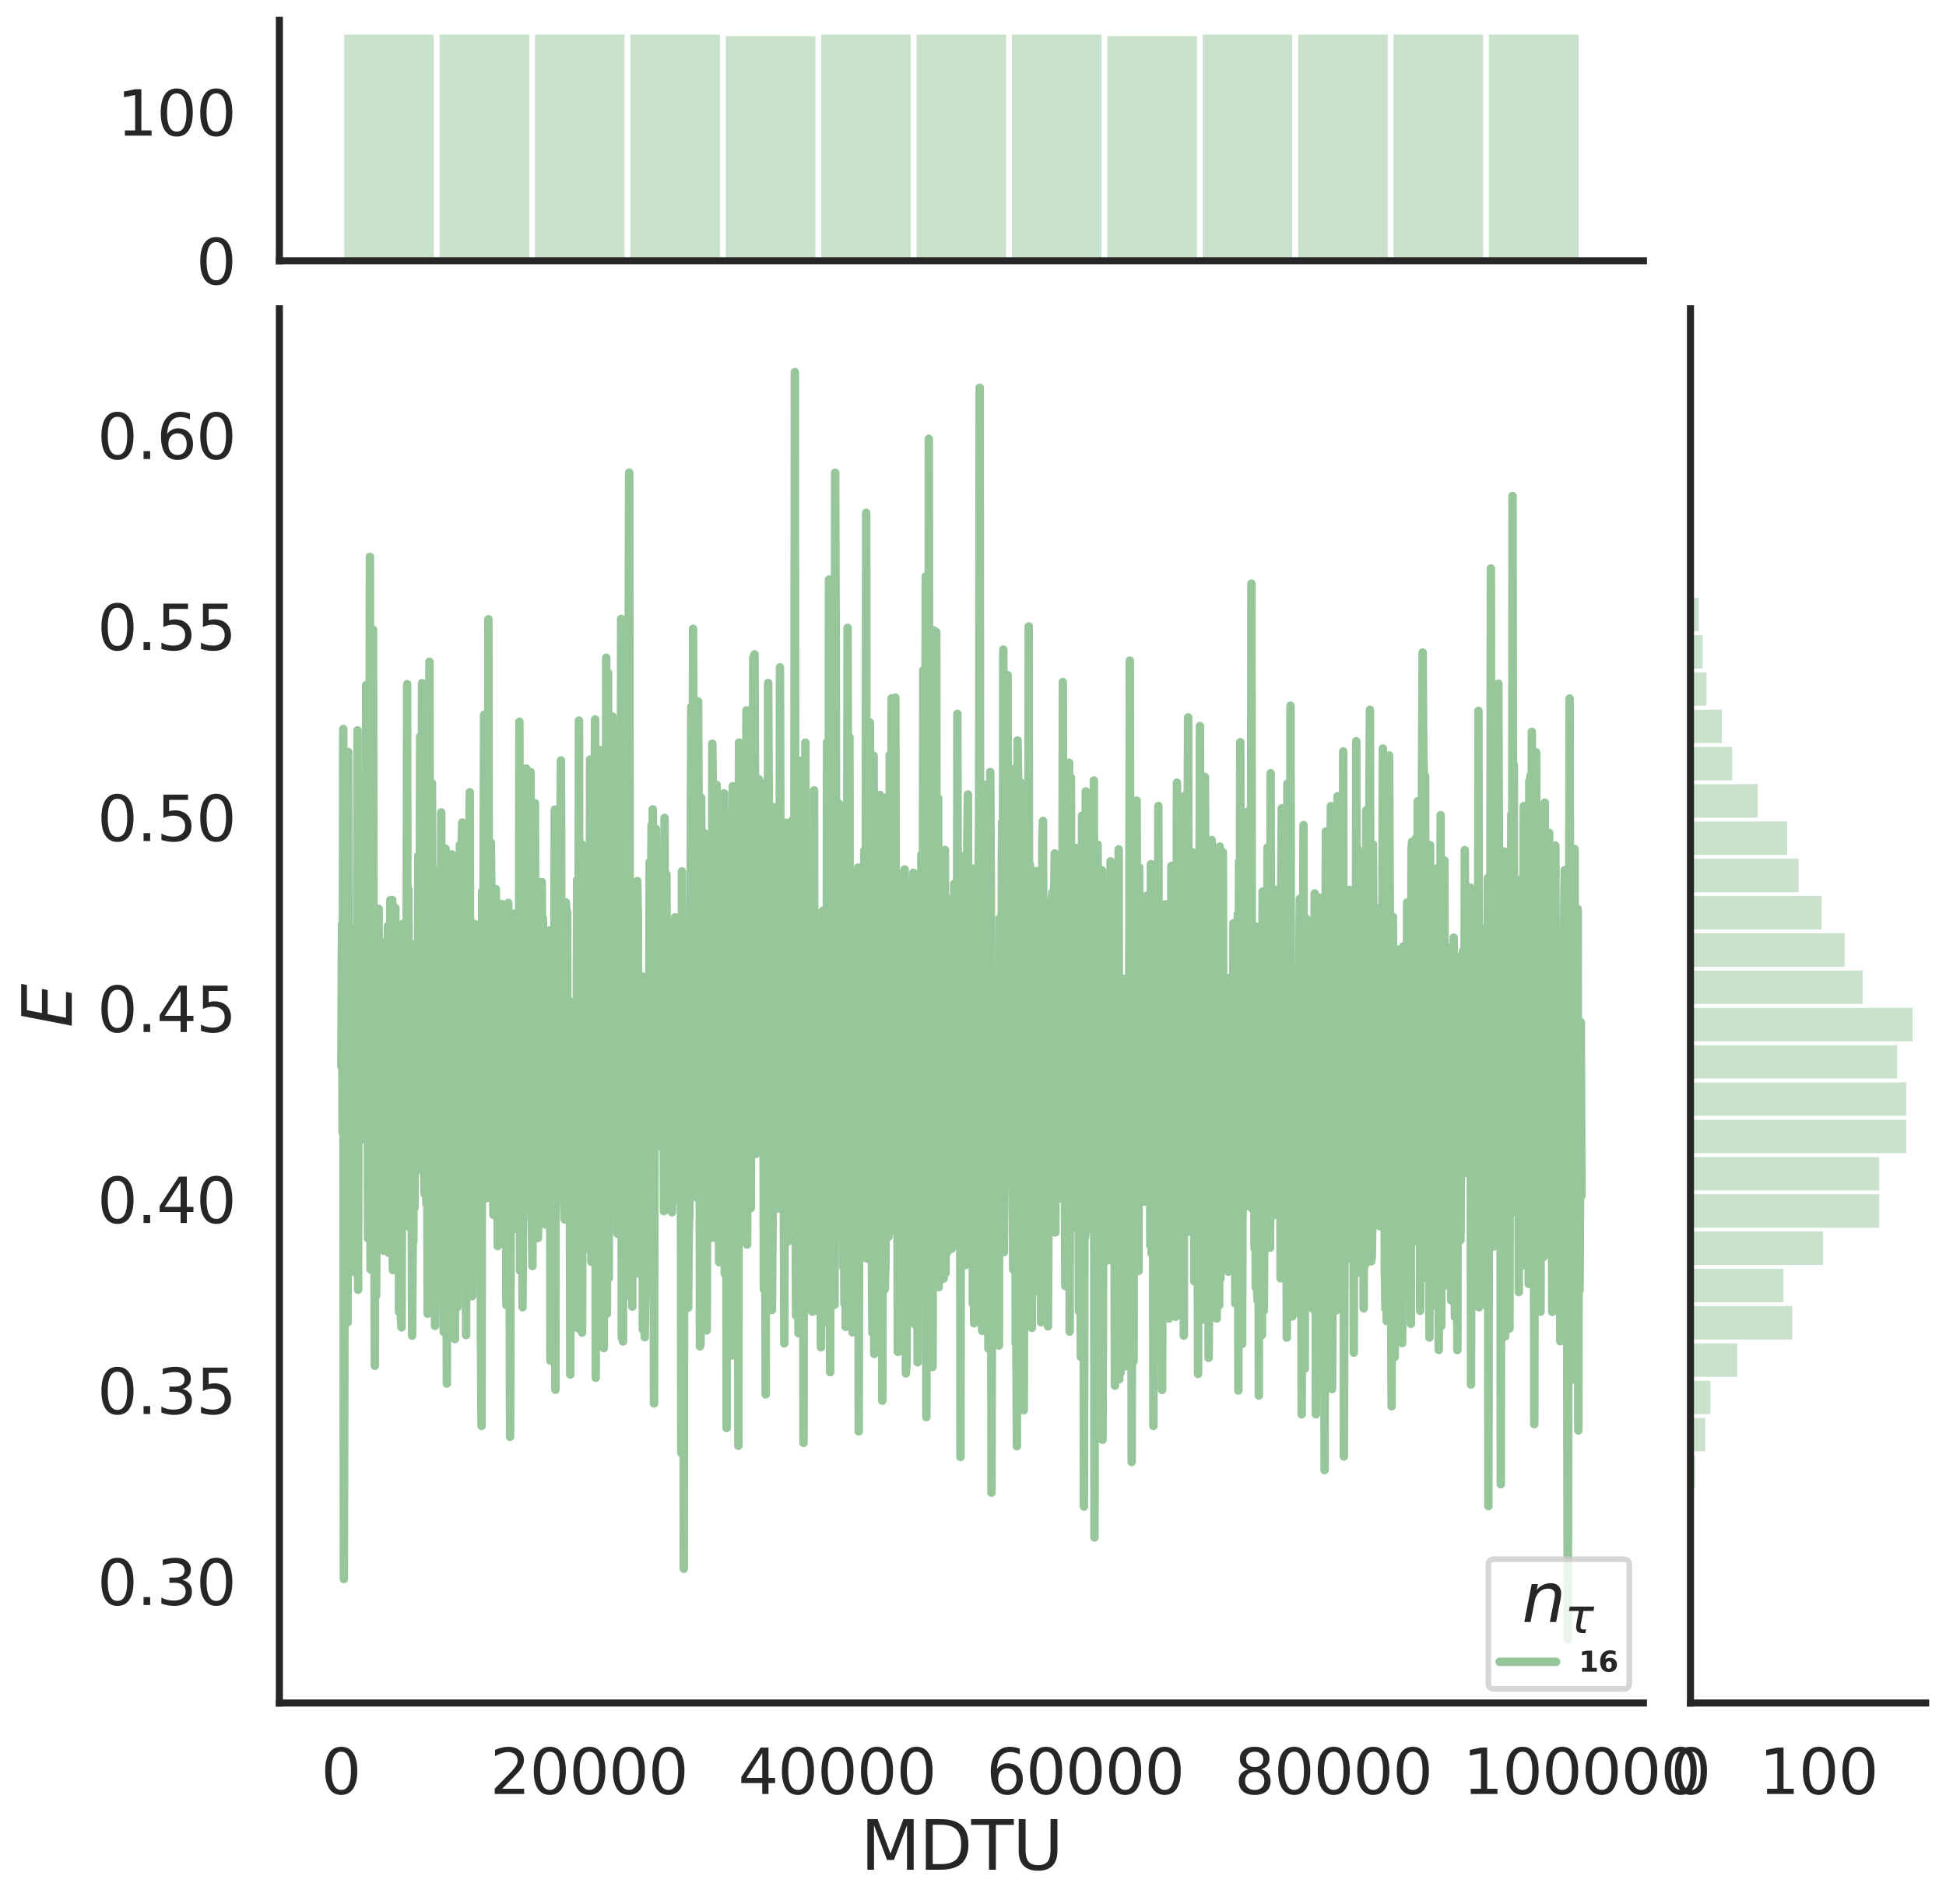 <?xml version="1.0" encoding="utf-8" standalone="no"?>
<!DOCTYPE svg PUBLIC "-//W3C//DTD SVG 1.1//EN"
  "http://www.w3.org/Graphics/SVG/1.1/DTD/svg11.dtd">
<svg height="674.159pt" version="1.1" viewBox="0 0 688.982 674.159" width="688.982pt" xmlns="http://www.w3.org/2000/svg" xmlns:xlink="http://www.w3.org/1999/xlink">
 <defs>
  <style type="text/css">*{stroke-linecap:butt;stroke-linejoin:round;}</style>
 </defs>
 <g id="figure_1">
  <g id="patch_1">
   <path d="M 0 674.159 
L 688.982 674.159 
L 688.982 0 
L 0 0 
z
" style="fill:#ffffff;"/>
  </g>
  <g id="axes_1">
   <g id="patch_2">
    <path d="M 98.912 602.94 
L 581.861 602.94 
L 581.861 109.327 
L 98.912 109.327 
z
" style="fill:none;"/>
   </g>
   <g id="matplotlib.axis_1">
    <g id="xtick_1">
     <g id="text_1">
      <!-- 0 -->
      <g style="fill:#262626;" transform="translate(113.646 635.157)scale(0.22 -0.22)">
       <defs>
        <path d="M 2034 4250 
Q 1547 4250 1301 3770 
Q 1056 3291 1056 2328 
Q 1056 1369 1301 889 
Q 1547 409 2034 409 
Q 2525 409 2770 889 
Q 3016 1369 3016 2328 
Q 3016 3291 2770 3770 
Q 2525 4250 2034 4250 
z
M 2034 4750 
Q 2819 4750 3233 4129 
Q 3647 3509 3647 2328 
Q 3647 1150 3233 529 
Q 2819 -91 2034 -91 
Q 1250 -91 836 529 
Q 422 1150 422 2328 
Q 422 3509 836 4129 
Q 1250 4750 2034 4750 
z
" id="DejaVuSans-30" transform="scale(0.016)"/>
       </defs>
       <use xlink:href="#DejaVuSans-30"/>
      </g>
     </g>
    </g>
    <g id="xtick_2">
     <g id="text_2">
      <!-- 20000 -->
      <g style="fill:#262626;" transform="translate(173.504 635.157)scale(0.22 -0.22)">
       <defs>
        <path d="M 1228 531 
L 3431 531 
L 3431 0 
L 469 0 
L 469 531 
Q 828 903 1448 1529 
Q 2069 2156 2228 2338 
Q 2531 2678 2651 2914 
Q 2772 3150 2772 3378 
Q 2772 3750 2511 3984 
Q 2250 4219 1831 4219 
Q 1534 4219 1204 4116 
Q 875 4013 500 3803 
L 500 4441 
Q 881 4594 1212 4672 
Q 1544 4750 1819 4750 
Q 2544 4750 2975 4387 
Q 3406 4025 3406 3419 
Q 3406 3131 3298 2873 
Q 3191 2616 2906 2266 
Q 2828 2175 2409 1742 
Q 1991 1309 1228 531 
z
" id="DejaVuSans-32" transform="scale(0.016)"/>
       </defs>
       <use xlink:href="#DejaVuSans-32"/>
       <use x="63.623" xlink:href="#DejaVuSans-30"/>
       <use x="127.246" xlink:href="#DejaVuSans-30"/>
       <use x="190.869" xlink:href="#DejaVuSans-30"/>
       <use x="254.492" xlink:href="#DejaVuSans-30"/>
      </g>
     </g>
    </g>
    <g id="xtick_3">
     <g id="text_3">
      <!-- 40000 -->
      <g style="fill:#262626;" transform="translate(261.357 635.157)scale(0.22 -0.22)">
       <defs>
        <path d="M 2419 4116 
L 825 1625 
L 2419 1625 
L 2419 4116 
z
M 2253 4666 
L 3047 4666 
L 3047 1625 
L 3713 1625 
L 3713 1100 
L 3047 1100 
L 3047 0 
L 2419 0 
L 2419 1100 
L 313 1100 
L 313 1709 
L 2253 4666 
z
" id="DejaVuSans-34" transform="scale(0.016)"/>
       </defs>
       <use xlink:href="#DejaVuSans-34"/>
       <use x="63.623" xlink:href="#DejaVuSans-30"/>
       <use x="127.246" xlink:href="#DejaVuSans-30"/>
       <use x="190.869" xlink:href="#DejaVuSans-30"/>
       <use x="254.492" xlink:href="#DejaVuSans-30"/>
      </g>
     </g>
    </g>
    <g id="xtick_4">
     <g id="text_4">
      <!-- 60000 -->
      <g style="fill:#262626;" transform="translate(349.209 635.157)scale(0.22 -0.22)">
       <defs>
        <path d="M 2113 2584 
Q 1688 2584 1439 2293 
Q 1191 2003 1191 1497 
Q 1191 994 1439 701 
Q 1688 409 2113 409 
Q 2538 409 2786 701 
Q 3034 994 3034 1497 
Q 3034 2003 2786 2293 
Q 2538 2584 2113 2584 
z
M 3366 4563 
L 3366 3988 
Q 3128 4100 2886 4159 
Q 2644 4219 2406 4219 
Q 1781 4219 1451 3797 
Q 1122 3375 1075 2522 
Q 1259 2794 1537 2939 
Q 1816 3084 2150 3084 
Q 2853 3084 3261 2657 
Q 3669 2231 3669 1497 
Q 3669 778 3244 343 
Q 2819 -91 2113 -91 
Q 1303 -91 875 529 
Q 447 1150 447 2328 
Q 447 3434 972 4092 
Q 1497 4750 2381 4750 
Q 2619 4750 2861 4703 
Q 3103 4656 3366 4563 
z
" id="DejaVuSans-36" transform="scale(0.016)"/>
       </defs>
       <use xlink:href="#DejaVuSans-36"/>
       <use x="63.623" xlink:href="#DejaVuSans-30"/>
       <use x="127.246" xlink:href="#DejaVuSans-30"/>
       <use x="190.869" xlink:href="#DejaVuSans-30"/>
       <use x="254.492" xlink:href="#DejaVuSans-30"/>
      </g>
     </g>
    </g>
    <g id="xtick_5">
     <g id="text_5">
      <!-- 80000 -->
      <g style="fill:#262626;" transform="translate(437.062 635.157)scale(0.22 -0.22)">
       <defs>
        <path d="M 2034 2216 
Q 1584 2216 1326 1975 
Q 1069 1734 1069 1313 
Q 1069 891 1326 650 
Q 1584 409 2034 409 
Q 2484 409 2743 651 
Q 3003 894 3003 1313 
Q 3003 1734 2745 1975 
Q 2488 2216 2034 2216 
z
M 1403 2484 
Q 997 2584 770 2862 
Q 544 3141 544 3541 
Q 544 4100 942 4425 
Q 1341 4750 2034 4750 
Q 2731 4750 3128 4425 
Q 3525 4100 3525 3541 
Q 3525 3141 3298 2862 
Q 3072 2584 2669 2484 
Q 3125 2378 3379 2068 
Q 3634 1759 3634 1313 
Q 3634 634 3220 271 
Q 2806 -91 2034 -91 
Q 1263 -91 848 271 
Q 434 634 434 1313 
Q 434 1759 690 2068 
Q 947 2378 1403 2484 
z
M 1172 3481 
Q 1172 3119 1398 2916 
Q 1625 2713 2034 2713 
Q 2441 2713 2670 2916 
Q 2900 3119 2900 3481 
Q 2900 3844 2670 4047 
Q 2441 4250 2034 4250 
Q 1625 4250 1398 4047 
Q 1172 3844 1172 3481 
z
" id="DejaVuSans-38" transform="scale(0.016)"/>
       </defs>
       <use xlink:href="#DejaVuSans-38"/>
       <use x="63.623" xlink:href="#DejaVuSans-30"/>
       <use x="127.246" xlink:href="#DejaVuSans-30"/>
       <use x="190.869" xlink:href="#DejaVuSans-30"/>
       <use x="254.492" xlink:href="#DejaVuSans-30"/>
      </g>
     </g>
    </g>
    <g id="xtick_6">
     <g id="text_6">
      <!-- 100000 -->
      <g style="fill:#262626;" transform="translate(517.917 635.157)scale(0.22 -0.22)">
       <defs>
        <path d="M 794 531 
L 1825 531 
L 1825 4091 
L 703 3866 
L 703 4441 
L 1819 4666 
L 2450 4666 
L 2450 531 
L 3481 531 
L 3481 0 
L 794 0 
L 794 531 
z
" id="DejaVuSans-31" transform="scale(0.016)"/>
       </defs>
       <use xlink:href="#DejaVuSans-31"/>
       <use x="63.623" xlink:href="#DejaVuSans-30"/>
       <use x="127.246" xlink:href="#DejaVuSans-30"/>
       <use x="190.869" xlink:href="#DejaVuSans-30"/>
       <use x="254.492" xlink:href="#DejaVuSans-30"/>
       <use x="318.115" xlink:href="#DejaVuSans-30"/>
      </g>
     </g>
    </g>
    <g id="text_7">
     <!-- MDTU -->
     <g style="fill:#262626;" transform="translate(304.681 661.968)scale(0.24 -0.24)">
      <defs>
       <path d="M 628 4666 
L 1569 4666 
L 2759 1491 
L 3956 4666 
L 4897 4666 
L 4897 0 
L 4281 0 
L 4281 4097 
L 3078 897 
L 2444 897 
L 1241 4097 
L 1241 0 
L 628 0 
L 628 4666 
z
" id="DejaVuSans-4d" transform="scale(0.016)"/>
       <path d="M 1259 4147 
L 1259 519 
L 2022 519 
Q 2988 519 3436 956 
Q 3884 1394 3884 2338 
Q 3884 3275 3436 3711 
Q 2988 4147 2022 4147 
L 1259 4147 
z
M 628 4666 
L 1925 4666 
Q 3281 4666 3915 4102 
Q 4550 3538 4550 2338 
Q 4550 1131 3912 565 
Q 3275 0 1925 0 
L 628 0 
L 628 4666 
z
" id="DejaVuSans-44" transform="scale(0.016)"/>
       <path d="M -19 4666 
L 3928 4666 
L 3928 4134 
L 2272 4134 
L 2272 0 
L 1638 0 
L 1638 4134 
L -19 4134 
L -19 4666 
z
" id="DejaVuSans-54" transform="scale(0.016)"/>
       <path d="M 556 4666 
L 1191 4666 
L 1191 1831 
Q 1191 1081 1462 751 
Q 1734 422 2344 422 
Q 2950 422 3222 751 
Q 3494 1081 3494 1831 
L 3494 4666 
L 4128 4666 
L 4128 1753 
Q 4128 841 3676 375 
Q 3225 -91 2344 -91 
Q 1459 -91 1007 375 
Q 556 841 556 1753 
L 556 4666 
z
" id="DejaVuSans-55" transform="scale(0.016)"/>
      </defs>
      <use xlink:href="#DejaVuSans-4d"/>
      <use x="86.279" xlink:href="#DejaVuSans-44"/>
      <use x="163.281" xlink:href="#DejaVuSans-54"/>
      <use x="224.365" xlink:href="#DejaVuSans-55"/>
     </g>
    </g>
   </g>
   <g id="matplotlib.axis_2">
    <g id="ytick_1">
     <g id="text_8">
      <!-- 0.30 -->
      <g style="fill:#262626;" transform="translate(34.428 568.234)scale(0.22 -0.22)">
       <defs>
        <path d="M 684 794 
L 1344 794 
L 1344 0 
L 684 0 
L 684 794 
z
" id="DejaVuSans-2e" transform="scale(0.016)"/>
        <path d="M 2597 2516 
Q 3050 2419 3304 2112 
Q 3559 1806 3559 1356 
Q 3559 666 3084 287 
Q 2609 -91 1734 -91 
Q 1441 -91 1130 -33 
Q 819 25 488 141 
L 488 750 
Q 750 597 1062 519 
Q 1375 441 1716 441 
Q 2309 441 2620 675 
Q 2931 909 2931 1356 
Q 2931 1769 2642 2001 
Q 2353 2234 1838 2234 
L 1294 2234 
L 1294 2753 
L 1863 2753 
Q 2328 2753 2575 2939 
Q 2822 3125 2822 3475 
Q 2822 3834 2567 4026 
Q 2313 4219 1838 4219 
Q 1578 4219 1281 4162 
Q 984 4106 628 3988 
L 628 4550 
Q 988 4650 1302 4700 
Q 1616 4750 1894 4750 
Q 2613 4750 3031 4423 
Q 3450 4097 3450 3541 
Q 3450 3153 3228 2886 
Q 3006 2619 2597 2516 
z
" id="DejaVuSans-33" transform="scale(0.016)"/>
       </defs>
       <use xlink:href="#DejaVuSans-30"/>
       <use x="63.623" xlink:href="#DejaVuSans-2e"/>
       <use x="95.41" xlink:href="#DejaVuSans-33"/>
       <use x="159.033" xlink:href="#DejaVuSans-30"/>
      </g>
     </g>
    </g>
    <g id="ytick_2">
     <g id="text_9">
      <!-- 0.35 -->
      <g style="fill:#262626;" transform="translate(34.428 500.614)scale(0.22 -0.22)">
       <defs>
        <path d="M 691 4666 
L 3169 4666 
L 3169 4134 
L 1269 4134 
L 1269 2991 
Q 1406 3038 1543 3061 
Q 1681 3084 1819 3084 
Q 2600 3084 3056 2656 
Q 3513 2228 3513 1497 
Q 3513 744 3044 326 
Q 2575 -91 1722 -91 
Q 1428 -91 1123 -41 
Q 819 9 494 109 
L 494 744 
Q 775 591 1075 516 
Q 1375 441 1709 441 
Q 2250 441 2565 725 
Q 2881 1009 2881 1497 
Q 2881 1984 2565 2268 
Q 2250 2553 1709 2553 
Q 1456 2553 1204 2497 
Q 953 2441 691 2322 
L 691 4666 
z
" id="DejaVuSans-35" transform="scale(0.016)"/>
       </defs>
       <use xlink:href="#DejaVuSans-30"/>
       <use x="63.623" xlink:href="#DejaVuSans-2e"/>
       <use x="95.41" xlink:href="#DejaVuSans-33"/>
       <use x="159.033" xlink:href="#DejaVuSans-35"/>
      </g>
     </g>
    </g>
    <g id="ytick_3">
     <g id="text_10">
      <!-- 0.40 -->
      <g style="fill:#262626;" transform="translate(34.428 432.995)scale(0.22 -0.22)">
       <use xlink:href="#DejaVuSans-30"/>
       <use x="63.623" xlink:href="#DejaVuSans-2e"/>
       <use x="95.41" xlink:href="#DejaVuSans-34"/>
       <use x="159.033" xlink:href="#DejaVuSans-30"/>
      </g>
     </g>
    </g>
    <g id="ytick_4">
     <g id="text_11">
      <!-- 0.45 -->
      <g style="fill:#262626;" transform="translate(34.428 365.375)scale(0.22 -0.22)">
       <use xlink:href="#DejaVuSans-30"/>
       <use x="63.623" xlink:href="#DejaVuSans-2e"/>
       <use x="95.41" xlink:href="#DejaVuSans-34"/>
       <use x="159.033" xlink:href="#DejaVuSans-35"/>
      </g>
     </g>
    </g>
    <g id="ytick_5">
     <g id="text_12">
      <!-- 0.50 -->
      <g style="fill:#262626;" transform="translate(34.428 297.755)scale(0.22 -0.22)">
       <use xlink:href="#DejaVuSans-30"/>
       <use x="63.623" xlink:href="#DejaVuSans-2e"/>
       <use x="95.41" xlink:href="#DejaVuSans-35"/>
       <use x="159.033" xlink:href="#DejaVuSans-30"/>
      </g>
     </g>
    </g>
    <g id="ytick_6">
     <g id="text_13">
      <!-- 0.55 -->
      <g style="fill:#262626;" transform="translate(34.428 230.136)scale(0.22 -0.22)">
       <use xlink:href="#DejaVuSans-30"/>
       <use x="63.623" xlink:href="#DejaVuSans-2e"/>
       <use x="95.41" xlink:href="#DejaVuSans-35"/>
       <use x="159.033" xlink:href="#DejaVuSans-35"/>
      </g>
     </g>
    </g>
    <g id="ytick_7">
     <g id="text_14">
      <!-- 0.60 -->
      <g style="fill:#262626;" transform="translate(34.428 162.516)scale(0.22 -0.22)">
       <use xlink:href="#DejaVuSans-30"/>
       <use x="63.623" xlink:href="#DejaVuSans-2e"/>
       <use x="95.41" xlink:href="#DejaVuSans-36"/>
       <use x="159.033" xlink:href="#DejaVuSans-30"/>
      </g>
     </g>
    </g>
    <g id="text_15">
     <!-- $E$ -->
     <g style="fill:#262626;" transform="translate(25.436 363.813)rotate(-90)scale(0.24 -0.24)">
      <defs>
       <path d="M 1081 4666 
L 4031 4666 
L 3928 4134 
L 1606 4134 
L 1338 2753 
L 3566 2753 
L 3463 2222 
L 1234 2222 
L 909 531 
L 3284 531 
L 3181 0 
L 172 0 
L 1081 4666 
z
" id="DejaVuSans-Oblique-45" transform="scale(0.016)"/>
      </defs>
      <use transform="translate(0 0.094)" xlink:href="#DejaVuSans-Oblique-45"/>
     </g>
    </g>
   </g>
   <g id="line2d_1">
    <path clip-path="url(#pbe0f967780)" d="M 120.864 377.537 
L 121.084 327.171 
L 121.303 400.878 
L 121.523 258.083 
L 121.743 559.036 
L 122.402 288 
L 122.621 389.821 
L 122.841 369.611 
L 123.06 468.232 
L 123.28 266.223 
L 123.5 408.863 
L 123.719 368.277 
L 123.939 378.259 
L 124.159 440.385 
L 124.378 328.566 
L 124.598 426.884 
L 124.818 375.513 
L 125.257 340.71 
L 125.476 403.402 
L 125.696 381.912 
L 125.916 450.68 
L 126.135 398.907 
L 126.355 382.56 
L 126.575 258.59 
L 126.794 456.639 
L 127.014 324.094 
L 127.453 397.975 
L 127.673 323.44 
L 127.892 311.466 
L 128.112 338.885 
L 128.332 287.478 
L 128.551 332.278 
L 128.771 342.668 
L 128.991 334.964 
L 129.21 354.201 
L 129.43 403.552 
L 129.649 242.537 
L 129.869 334.294 
L 130.089 354.825 
L 130.308 438.523 
L 130.528 376.297 
L 130.748 347.097 
L 130.967 197.157 
L 131.187 449.438 
L 131.406 263.258 
L 131.626 395.859 
L 131.846 391.71 
L 132.065 222.912 
L 132.285 361.331 
L 132.724 483.541 
L 132.944 350.317 
L 133.164 458.759 
L 133.383 409.853 
L 133.603 399.245 
L 133.822 378.269 
L 134.042 321.758 
L 134.262 411.698 
L 134.481 386.993 
L 134.701 375.867 
L 134.921 414.234 
L 135.14 352.828 
L 135.579 357.604 
L 135.799 442.794 
L 136.019 411.816 
L 136.238 356.68 
L 136.458 333.318 
L 136.678 388.744 
L 136.897 355.486 
L 137.117 425.35 
L 137.337 327.812 
L 137.556 443.503 
L 137.776 363.871 
L 137.995 402.099 
L 138.215 318.693 
L 138.435 387.142 
L 138.654 394.109 
L 138.874 318.657 
L 139.094 449.662 
L 139.533 356.761 
L 139.752 357.75 
L 139.972 321.432 
L 140.192 448.19 
L 140.411 436.825 
L 140.631 372.952 
L 140.851 357.977 
L 141.07 352.301 
L 141.29 464.51 
L 141.51 355.195 
L 141.729 348.337 
L 141.949 466.888 
L 142.168 469.951 
L 142.608 327.074 
L 142.827 360.102 
L 143.047 424.08 
L 143.267 378.701 
L 143.486 403.844 
L 143.926 364.659 
L 144.145 242.24 
L 144.365 434.122 
L 144.584 314.894 
L 145.024 409.173 
L 145.243 333.932 
L 145.463 417.06 
L 145.683 382.154 
L 145.902 472.893 
L 146.122 440.001 
L 146.341 439.65 
L 146.561 387.107 
L 146.781 427.549 
L 147 358.064 
L 147.44 414.602 
L 147.659 345.604 
L 147.879 395.465 
L 148.099 303.03 
L 148.318 312.241 
L 148.538 353.124 
L 148.757 260.82 
L 148.977 364.434 
L 149.197 368.001 
L 149.416 241.859 
L 149.636 337.197 
L 149.856 282.654 
L 150.075 406.614 
L 150.295 422.642 
L 150.514 404.907 
L 150.734 370.879 
L 150.954 426.18 
L 151.173 355.42 
L 151.393 465.108 
L 151.613 335.029 
L 151.832 458.186 
L 152.052 234.306 
L 152.272 393.969 
L 152.711 459.31 
L 152.93 277.337 
L 153.15 334.146 
L 153.37 444.028 
L 153.809 342.138 
L 154.029 469.437 
L 154.248 308.19 
L 154.468 442.423 
L 154.687 367.238 
L 154.907 384.578 
L 155.127 373.491 
L 155.346 354.955 
L 155.566 373.499 
L 155.786 375.857 
L 156.005 459.641 
L 156.225 287.628 
L 156.445 442.621 
L 156.664 451.877 
L 156.884 391.841 
L 157.103 471.598 
L 157.323 434.132 
L 157.543 467.377 
L 157.762 300.491 
L 157.982 350.775 
L 158.202 489.843 
L 158.421 304.641 
L 158.641 394.168 
L 158.861 318.698 
L 159.08 443.203 
L 159.3 316.293 
L 159.519 439.762 
L 159.739 400.299 
L 159.959 302.474 
L 160.178 401.547 
L 160.398 356.062 
L 161.057 474.085 
L 161.276 369.054 
L 161.716 458.016 
L 161.935 462.832 
L 162.375 308.854 
L 162.594 340.127 
L 162.814 299.168 
L 163.253 372.87 
L 163.473 297.659 
L 163.692 291.226 
L 164.132 427.057 
L 164.351 382.38 
L 164.571 420.927 
L 164.791 373.177 
L 165.01 472.695 
L 165.23 350.476 
L 165.449 415.582 
L 165.669 415.8 
L 165.889 408.208 
L 166.108 300.031 
L 166.328 280.499 
L 166.548 412.034 
L 166.767 433.512 
L 166.987 341.909 
L 167.207 458.906 
L 167.426 369.652 
L 167.646 327.003 
L 168.085 420.189 
L 168.305 327.2 
L 168.524 389.077 
L 168.744 361.149 
L 168.964 365.825 
L 169.183 401.329 
L 169.403 366.884 
L 169.622 423.448 
L 169.842 393.292 
L 170.062 334.208 
L 170.281 474.919 
L 170.501 504.853 
L 170.721 315.553 
L 170.94 359.604 
L 171.16 328.29 
L 171.38 253.066 
L 171.599 390.135 
L 171.819 387.507 
L 172.038 424.274 
L 172.258 338.781 
L 172.478 398.387 
L 172.697 399.264 
L 172.917 219.242 
L 173.137 362.014 
L 173.356 409.444 
L 173.796 298.358 
L 174.015 319.688 
L 174.235 408.507 
L 174.454 362.668 
L 174.674 430.1 
L 174.894 367.463 
L 175.113 340.941 
L 175.333 408.218 
L 175.553 314.79 
L 175.772 414.354 
L 175.992 373.913 
L 176.211 441.178 
L 176.431 416.859 
L 176.651 408.617 
L 176.87 428.425 
L 177.09 394.388 
L 177.31 331.639 
L 177.529 320.025 
L 177.749 395.667 
L 177.969 362.207 
L 178.188 410.86 
L 178.408 431.644 
L 178.627 410.284 
L 178.847 331.164 
L 179.286 462.107 
L 179.945 319.656 
L 180.165 434.883 
L 180.384 426.698 
L 180.604 508.684 
L 180.824 421.043 
L 181.043 429.127 
L 181.263 423.212 
L 181.483 350.687 
L 181.702 323.514 
L 181.922 405.467 
L 182.142 428.551 
L 182.581 358.561 
L 182.8 427.724 
L 183.02 410.071 
L 183.24 435.155 
L 183.459 421.419 
L 183.679 388.996 
L 183.899 255.529 
L 184.118 449.903 
L 184.338 349.368 
L 184.557 393.138 
L 184.777 331.677 
L 184.997 462.83 
L 185.216 418.513 
L 185.436 426.176 
L 185.656 413.098 
L 185.875 417.764 
L 186.095 366.879 
L 186.315 272.082 
L 186.534 358.885 
L 186.973 418.94 
L 187.193 372.981 
L 187.413 403.867 
L 187.632 417.072 
L 187.852 273.379 
L 188.072 426.709 
L 188.291 433.321 
L 188.511 448.214 
L 188.73 359.255 
L 188.95 375.511 
L 189.389 284.35 
L 189.609 360.935 
L 189.829 359.556 
L 190.048 348.065 
L 190.268 351.088 
L 190.488 438.289 
L 190.927 349.383 
L 191.146 325.148 
L 191.366 421.86 
L 191.586 332.529 
L 191.805 312.267 
L 192.025 344.067 
L 192.245 325.204 
L 192.684 432.124 
L 192.904 380.542 
L 193.123 433.548 
L 193.343 368.11 
L 193.782 431.916 
L 194.002 371.706 
L 194.221 427.615 
L 194.441 391.474 
L 194.661 329.388 
L 194.88 481.722 
L 195.1 364.597 
L 195.319 357.033 
L 195.539 339.274 
L 195.759 370.252 
L 195.978 445.554 
L 196.418 286.629 
L 196.637 492.049 
L 196.857 294.687 
L 197.077 402.372 
L 197.296 373.633 
L 197.516 293.542 
L 197.735 384.706 
L 197.955 329.114 
L 198.175 416.73 
L 198.394 296.24 
L 198.614 269.201 
L 198.834 391.695 
L 199.053 359.125 
L 199.492 363.587 
L 199.712 424.643 
L 199.932 431.73 
L 200.371 319.511 
L 200.591 325.025 
L 200.81 322.921 
L 201.03 421.167 
L 201.25 408.254 
L 201.689 372.555 
L 201.908 486.63 
L 202.128 363.808 
L 202.348 361.674 
L 202.567 354.839 
L 202.787 427.685 
L 203.007 355.178 
L 203.226 437.185 
L 203.446 361.37 
L 203.665 415.131 
L 203.885 412.812 
L 204.105 403.681 
L 204.324 311.57 
L 204.544 470.217 
L 204.983 255.116 
L 205.203 424.092 
L 205.423 437.389 
L 205.862 298.729 
L 206.081 471.807 
L 206.301 396.368 
L 206.521 442.841 
L 206.74 356.14 
L 206.96 335.329 
L 207.18 430.904 
L 207.399 431.773 
L 207.619 395.728 
L 207.839 339.307 
L 208.278 432.648 
L 208.497 376.246 
L 208.717 374.508 
L 208.937 268.906 
L 209.376 446.723 
L 209.596 320.539 
L 209.815 354.631 
L 210.035 361.785 
L 210.254 430.099 
L 210.474 299.105 
L 210.694 254.735 
L 210.913 487.781 
L 211.133 288.558 
L 211.353 326.8 
L 211.792 425.135 
L 212.012 290.658 
L 212.231 414.041 
L 212.451 265.579 
L 212.67 379.006 
L 212.89 403.109 
L 213.11 283.658 
L 213.329 448.113 
L 213.549 372.197 
L 213.769 477.288 
L 213.988 320.747 
L 214.208 418.195 
L 214.427 401.106 
L 214.647 232.85 
L 214.867 465.109 
L 215.306 238.259 
L 215.526 452.56 
L 215.745 266.035 
L 215.965 384.953 
L 216.185 412.569 
L 216.624 396.353 
L 216.843 253.699 
L 217.063 380.694 
L 217.283 375.864 
L 217.502 274.409 
L 217.722 315.435 
L 217.942 405.067 
L 218.161 408.313 
L 218.381 396.872 
L 218.6 436.809 
L 218.82 296.082 
L 219.04 399.766 
L 219.479 306.497 
L 219.699 374.151 
L 219.918 219.127 
L 220.138 473.569 
L 220.358 319.337 
L 220.577 474.94 
L 220.797 281.404 
L 221.236 458.876 
L 221.675 328.628 
L 221.895 428.895 
L 222.115 378.43 
L 222.334 380.088 
L 222.554 234.722 
L 222.774 167.341 
L 222.993 349.957 
L 223.213 374.867 
L 223.432 335.534 
L 223.652 364.109 
L 223.872 462.59 
L 224.091 354.756 
L 224.311 345.415 
L 224.531 362.107 
L 224.75 366.469 
L 224.97 399.868 
L 225.189 318.624 
L 225.409 321.636 
L 225.629 311.956 
L 225.848 324.371 
L 226.068 450.911 
L 226.288 352.091 
L 226.507 402.802 
L 226.727 358.914 
L 226.947 420.169 
L 227.166 393.373 
L 227.386 345.713 
L 227.605 470.728 
L 227.825 394.532 
L 228.045 411.043 
L 228.264 473.433 
L 228.484 455.359 
L 228.704 385.592 
L 228.923 387.156 
L 229.143 385.056 
L 229.362 442.361 
L 229.802 374.767 
L 230.021 305.203 
L 230.241 356.226 
L 230.461 334.574 
L 230.68 292.035 
L 230.9 393.777 
L 231.12 286.529 
L 231.559 496.893 
L 231.778 377.413 
L 231.998 376.451 
L 232.218 293.495 
L 232.657 352.708 
L 232.877 335.785 
L 233.096 338.297 
L 233.316 350.723 
L 233.535 405.835 
L 233.755 371.114 
L 234.194 385.905 
L 234.414 352.368 
L 234.634 361.269 
L 234.853 362.268 
L 235.073 428.81 
L 235.293 289.575 
L 235.512 399.649 
L 235.732 324.665 
L 235.951 309.55 
L 236.171 377.679 
L 236.391 375.16 
L 236.61 369.965 
L 236.83 379.587 
L 237.05 378.373 
L 237.269 366.406 
L 237.489 367.025 
L 237.708 422.557 
L 237.928 429.208 
L 238.148 385.173 
L 238.367 399.657 
L 238.587 389.992 
L 238.807 342.873 
L 239.026 324.77 
L 239.246 349.151 
L 239.466 425.034 
L 239.685 419.001 
L 239.905 336.851 
L 240.124 422.47 
L 240.564 367.77 
L 240.783 335.199 
L 241.003 356.196 
L 241.223 514.416 
L 241.442 308.499 
L 241.662 396.435 
L 241.882 418.1 
L 242.101 555.398 
L 242.321 326.424 
L 242.54 386.003 
L 242.76 386.789 
L 243.199 395.019 
L 243.419 406.435 
L 243.639 462.971 
L 243.858 437.043 
L 244.078 428.952 
L 244.297 392.628 
L 244.737 250.154 
L 244.956 319.307 
L 245.176 328.142 
L 245.396 222.612 
L 245.835 331.835 
L 246.055 321.75 
L 246.274 345.584 
L 246.494 420.309 
L 246.713 371.616 
L 246.933 424.18 
L 247.153 248.311 
L 247.372 289.994 
L 247.592 295.585 
L 247.812 476.682 
L 248.031 475.808 
L 248.251 282.482 
L 248.47 336.788 
L 248.69 438.97 
L 248.91 360.418 
L 249.129 348.256 
L 249.349 294.952 
L 249.569 308.506 
L 250.008 456.719 
L 250.228 471.01 
L 250.667 312.031 
L 251.326 428.235 
L 251.545 438.273 
L 251.765 398.833 
L 251.985 436.178 
L 252.204 263.286 
L 252.424 286.287 
L 252.643 292.33 
L 252.863 438.261 
L 253.083 431.663 
L 253.302 347.669 
L 253.522 327.327 
L 253.742 277.89 
L 253.961 413.814 
L 254.181 389.752 
L 254.401 337.481 
L 254.62 446.878 
L 255.059 324.854 
L 255.499 444.825 
L 255.718 321.425 
L 255.938 315.549 
L 256.158 399.663 
L 256.377 280.867 
L 256.597 450.953 
L 256.817 403.549 
L 257.036 287.493 
L 257.256 505.583 
L 257.475 330.881 
L 257.695 339.737 
L 257.915 391.476 
L 258.134 378.26 
L 258.354 410.527 
L 258.574 306.283 
L 258.793 314.732 
L 259.013 353.409 
L 259.232 479.909 
L 259.452 278.379 
L 259.672 457.507 
L 259.891 345.669 
L 260.111 313.299 
L 260.331 324.47 
L 260.55 341.334 
L 260.77 307.391 
L 260.99 408.393 
L 261.209 368.3 
L 261.429 511.882 
L 261.648 262.882 
L 261.868 431.266 
L 262.088 386 
L 262.307 387.66 
L 262.527 349.973 
L 262.747 378.933 
L 262.966 297.46 
L 263.186 348.875 
L 263.405 291.549 
L 263.625 373.666 
L 263.845 335.878 
L 264.064 425.077 
L 264.284 251.506 
L 264.504 440.642 
L 264.723 370.005 
L 264.943 419.453 
L 265.163 350.641 
L 265.382 334.298 
L 265.602 251.786 
L 265.821 427.768 
L 266.041 317.304 
L 266.261 368.936 
L 266.7 232.842 
L 266.92 377.973 
L 267.139 231.659 
L 267.359 288.687 
L 267.578 408.578 
L 267.798 324.071 
L 268.018 335.902 
L 268.237 367.828 
L 268.457 380.469 
L 268.677 275.854 
L 269.116 362.644 
L 269.336 337.965 
L 269.555 340.722 
L 269.775 337.504 
L 269.994 282.657 
L 270.214 331.612 
L 270.434 456.489 
L 270.653 317.134 
L 271.093 493.689 
L 271.312 277.042 
L 271.532 360.504 
L 271.752 388.871 
L 271.971 241.795 
L 272.191 284.974 
L 272.41 462.022 
L 272.63 414.416 
L 272.85 420.754 
L 273.069 301.462 
L 273.289 463.828 
L 273.728 410.5 
L 273.948 285.803 
L 274.167 314.794 
L 274.387 402.22 
L 274.607 402.599 
L 274.826 401.694 
L 275.266 300.565 
L 275.485 427.854 
L 275.705 330.708 
L 275.925 408.028 
L 276.144 236.278 
L 276.583 405.722 
L 276.803 399.887 
L 277.023 343.096 
L 277.242 424.86 
L 277.462 399.798 
L 277.682 475.603 
L 277.901 395.013 
L 278.121 362.131 
L 278.34 291.28 
L 278.56 408.97 
L 278.78 352.247 
L 278.999 439.584 
L 279.219 319.738 
L 279.439 419.333 
L 279.658 394.197 
L 279.878 394.362 
L 280.098 410.059 
L 280.317 300.377 
L 280.537 290.422 
L 280.756 291.545 
L 280.976 391.369 
L 281.196 361.835 
L 281.415 131.764 
L 281.635 417.322 
L 281.855 465.728 
L 282.074 386.652 
L 282.294 349.011 
L 282.733 472.057 
L 282.953 312.25 
L 283.172 275.032 
L 283.392 269.378 
L 283.612 425.627 
L 283.831 415.46 
L 284.271 371.601 
L 284.49 510.857 
L 284.71 341.042 
L 284.929 380.989 
L 285.149 262.938 
L 285.369 433.429 
L 285.588 381.826 
L 285.808 381.181 
L 286.028 368.849 
L 286.247 368.356 
L 286.467 411.552 
L 286.686 376.154 
L 286.906 322.308 
L 287.126 364.972 
L 287.345 459.54 
L 287.565 464.384 
L 287.785 426.3 
L 288.004 423.786 
L 288.224 279.798 
L 288.444 428.384 
L 288.663 407.692 
L 288.883 464.13 
L 289.102 382.428 
L 289.322 357.279 
L 289.542 403.045 
L 289.981 374.502 
L 290.201 422.527 
L 290.42 366.595 
L 290.64 477.011 
L 290.86 392.164 
L 291.079 383.002 
L 291.299 322.452 
L 291.518 425.181 
L 291.738 406.35 
L 292.177 329.117 
L 292.397 405.618 
L 292.617 389.737 
L 292.836 262.703 
L 293.056 427.776 
L 293.275 468.516 
L 293.495 205.203 
L 293.715 456.083 
L 293.934 485.832 
L 294.154 311.448 
L 294.374 433.771 
L 294.813 344.538 
L 295.252 440.141 
L 295.472 461.966 
L 295.691 167.394 
L 295.911 234.548 
L 296.131 395.264 
L 296.35 417.36 
L 296.57 386.419 
L 296.79 416.933 
L 297.009 284.482 
L 297.229 432.034 
L 297.448 293.552 
L 297.668 405.809 
L 297.888 350.959 
L 298.107 380.706 
L 298.327 380.368 
L 298.547 448.569 
L 298.766 424.107 
L 298.986 461.603 
L 299.206 330.943 
L 299.425 469.786 
L 299.645 325.15 
L 299.864 364.071 
L 300.084 222.247 
L 300.304 326.921 
L 300.523 332.711 
L 300.743 261.006 
L 300.963 409.243 
L 301.402 340.584 
L 301.621 366.164 
L 301.841 471.675 
L 302.061 364.893 
L 302.28 422.87 
L 302.5 431.117 
L 302.72 371.855 
L 302.939 460.829 
L 303.159 417.249 
L 303.379 324.337 
L 303.598 361.97 
L 303.818 307.15 
L 304.037 506.771 
L 304.257 395.231 
L 304.477 419.726 
L 304.916 323.523 
L 305.136 345.943 
L 305.355 427.115 
L 305.575 382.154 
L 305.795 378.337 
L 306.014 301.212 
L 306.453 374.645 
L 306.673 181.562 
L 306.893 445.569 
L 307.112 292.112 
L 307.332 426.514 
L 307.552 354.885 
L 307.771 395.896 
L 307.991 255.792 
L 308.21 384.906 
L 308.65 438.352 
L 308.869 471.849 
L 309.309 267.565 
L 309.528 479.354 
L 309.968 400.072 
L 310.187 427.261 
L 310.407 394.583 
L 310.626 378.576 
L 310.846 424.579 
L 311.066 399.232 
L 311.505 281.421 
L 311.725 370.284 
L 311.944 398.347 
L 312.164 361.422 
L 312.383 495.898 
L 312.823 282.41 
L 313.042 324.907 
L 313.262 456.445 
L 313.482 447.532 
L 313.701 430.648 
L 313.921 354.259 
L 314.141 354.264 
L 314.36 357.238 
L 314.58 437.868 
L 314.799 391.285 
L 315.019 267.237 
L 315.239 391.752 
L 315.458 414.17 
L 315.678 247.251 
L 315.898 385.579 
L 316.117 382.526 
L 316.556 435.742 
L 316.776 367.86 
L 316.996 246.981 
L 317.215 346.492 
L 317.435 308.677 
L 317.874 478.613 
L 318.094 321.19 
L 318.314 374.718 
L 318.533 394.334 
L 318.753 365.004 
L 318.972 402.734 
L 319.412 326.906 
L 319.631 478.447 
L 319.851 426.554 
L 320.071 401.574 
L 320.29 307.809 
L 320.51 357.821 
L 320.729 486.244 
L 320.949 483.261 
L 321.169 415.272 
L 321.388 404.176 
L 321.608 466.445 
L 321.828 322.8 
L 322.047 419.194 
L 322.267 349.652 
L 322.487 318.092 
L 322.706 457.966 
L 322.926 416.279 
L 323.145 319.633 
L 323.365 308.987 
L 323.585 340.283 
L 323.804 468.842 
L 324.244 325.189 
L 324.463 413.935 
L 324.683 407.374 
L 324.903 482.325 
L 325.122 310.281 
L 325.342 456.585 
L 325.561 402.197 
L 326.001 376.979 
L 326.22 302.573 
L 326.44 427.764 
L 326.66 406.457 
L 326.879 237.296 
L 327.099 406.535 
L 327.318 346.034 
L 327.538 341.386 
L 327.758 204.05 
L 327.977 501.733 
L 328.197 388.804 
L 328.417 357.892 
L 328.636 472.877 
L 328.856 155.372 
L 329.076 395.182 
L 329.295 373.615 
L 329.734 278.645 
L 329.954 443.724 
L 330.174 483.974 
L 330.613 223.176 
L 331.052 381.059 
L 331.272 332.649 
L 331.491 223.796 
L 331.711 414.773 
L 331.931 384.596 
L 332.15 282.598 
L 332.37 455.69 
L 332.59 374.312 
L 332.809 349.752 
L 333.249 372.393 
L 333.688 447.655 
L 333.907 346.314 
L 334.127 452.663 
L 334.347 440.576 
L 334.566 300.906 
L 334.786 450.746 
L 335.006 342.441 
L 335.445 443.255 
L 335.664 402.384 
L 335.884 318.08 
L 336.104 369.723 
L 336.323 318.816 
L 336.543 418.475 
L 336.763 395.973 
L 336.982 442.072 
L 337.202 339.936 
L 337.422 394.164 
L 337.861 312.902 
L 338.52 404.678 
L 338.739 409.209 
L 338.959 252.709 
L 339.179 372.766 
L 339.838 304.33 
L 340.057 515.838 
L 340.277 324.086 
L 340.496 331.739 
L 340.716 358.803 
L 340.936 309.052 
L 341.155 303.086 
L 341.375 334.403 
L 341.595 422.194 
L 341.814 447.914 
L 342.034 421.876 
L 342.473 297.244 
L 342.693 281.284 
L 342.912 391.284 
L 343.132 313.027 
L 343.352 342.659 
L 343.571 397.237 
L 343.791 405.543 
L 344.011 430.25 
L 344.23 307.468 
L 344.45 461.6 
L 344.669 349.583 
L 344.889 468.503 
L 345.109 394.378 
L 345.328 396.646 
L 345.548 429.538 
L 345.768 330.982 
L 345.987 341.711 
L 346.207 437.061 
L 346.426 312.408 
L 346.646 292.07 
L 346.866 137.29 
L 347.085 412.44 
L 347.305 377.727 
L 347.744 471.178 
L 347.964 371.06 
L 348.184 432.851 
L 348.403 277.785 
L 348.623 345.197 
L 348.842 378.073 
L 349.062 390.543 
L 349.282 465.234 
L 349.721 378.498 
L 349.941 477.439 
L 350.16 375.654 
L 350.38 412.527 
L 350.599 273.313 
L 350.819 315.28 
L 351.039 528.473 
L 351.478 344.879 
L 351.698 343.779 
L 351.917 445.645 
L 352.137 369.74 
L 352.576 454.312 
L 352.796 411.319 
L 353.015 418.658 
L 353.235 395.183 
L 353.674 476.38 
L 353.894 325.147 
L 354.114 348.337 
L 354.333 442.077 
L 354.773 291.118 
L 354.992 408.444 
L 355.212 229.989 
L 355.431 443.316 
L 355.651 402.253 
L 355.871 328.535 
L 356.09 376.212 
L 356.31 340.18 
L 356.53 405.493 
L 356.749 239.003 
L 356.969 414.446 
L 357.188 415.49 
L 357.408 291.274 
L 357.847 386.312 
L 358.067 272.318 
L 358.287 367.66 
L 358.726 449.499 
L 358.946 306.988 
L 359.165 368.778 
L 359.385 290.355 
L 359.604 475.723 
L 359.824 470.535 
L 360.044 512.005 
L 360.263 262.168 
L 360.483 276.365 
L 360.922 434.631 
L 361.142 460.551 
L 361.361 276.998 
L 361.801 371.335 
L 362.02 279.769 
L 362.24 358.463 
L 362.46 499.281 
L 362.899 352.816 
L 363.119 385.951 
L 363.338 460.348 
L 363.997 369.639 
L 364.217 221.774 
L 364.436 401.377 
L 364.656 306.061 
L 364.876 441.594 
L 365.095 391.269 
L 365.315 470.117 
L 365.754 361.529 
L 365.974 430.03 
L 366.193 335.229 
L 366.413 315.366 
L 366.633 401.541 
L 366.852 308.399 
L 367.072 392.744 
L 367.292 364.951 
L 367.511 394.576 
L 367.731 364.659 
L 368.17 457.526 
L 368.39 418.622 
L 368.609 468.171 
L 368.829 408.401 
L 369.049 295.952 
L 369.268 290.631 
L 369.488 371.605 
L 369.927 351.189 
L 370.366 377.329 
L 370.586 433.959 
L 370.806 381.77 
L 371.025 469.581 
L 371.245 427.787 
L 371.465 321.759 
L 371.684 350.572 
L 371.904 436.538 
L 372.343 318.855 
L 372.563 316.043 
L 372.782 390.153 
L 373.002 410.018 
L 373.222 316.689 
L 373.441 302.16 
L 373.661 436.312 
L 373.881 352.23 
L 374.1 310.697 
L 374.32 312.96 
L 374.539 400.141 
L 374.759 400.077 
L 374.979 393.413 
L 375.198 424.28 
L 375.418 372.629 
L 375.638 415.312 
L 375.857 371.753 
L 376.077 378.382 
L 376.296 241.503 
L 376.516 395.705 
L 376.736 353.136 
L 376.955 393.088 
L 377.175 455.304 
L 377.614 299.323 
L 377.834 333.443 
L 378.054 298.18 
L 378.273 398.327 
L 378.493 270.029 
L 378.712 471.443 
L 378.932 335.269 
L 379.152 275.293 
L 379.371 434.984 
L 379.591 396.055 
L 379.811 414.109 
L 380.03 312.69 
L 380.25 300.563 
L 380.469 363.941 
L 380.909 300.234 
L 381.128 424.37 
L 381.348 329.782 
L 381.568 352.134 
L 381.787 386.993 
L 382.007 464.271 
L 382.227 400.191 
L 382.446 387.2 
L 382.666 480.37 
L 383.105 288.788 
L 383.325 384.36 
L 383.544 346.26 
L 383.764 533.392 
L 383.984 416.148 
L 384.203 438.129 
L 384.423 280.201 
L 384.642 392.475 
L 384.862 435.533 
L 385.301 332.184 
L 385.521 425.732 
L 385.741 320.575 
L 385.96 409.665 
L 386.18 367.178 
L 386.4 378.12 
L 386.839 425.058 
L 387.058 382.105 
L 387.278 276.334 
L 387.498 544.354 
L 387.717 417.008 
L 388.157 356.581 
L 388.596 298.987 
L 389.035 427.616 
L 389.255 439.732 
L 389.474 323.054 
L 389.694 420.597 
L 389.914 423.078 
L 390.133 308.143 
L 390.353 509.742 
L 391.012 315.565 
L 391.231 386.961 
L 391.451 410.247 
L 391.671 388.125 
L 391.89 445.674 
L 392.11 446.271 
L 392.33 314.178 
L 392.549 389.266 
L 393.208 304.961 
L 393.428 363.849 
L 393.647 366.363 
L 393.867 406.078 
L 394.087 391.812 
L 394.306 350.238 
L 394.526 405.517 
L 394.746 490.583 
L 394.965 414.487 
L 395.185 478.301 
L 395.404 454.389 
L 395.624 410.136 
L 395.844 459.945 
L 396.063 300.703 
L 396.283 488.277 
L 396.503 356.18 
L 396.722 486.011 
L 396.942 354.434 
L 397.162 364.393 
L 397.381 414.691 
L 397.601 346.531 
L 397.82 388.227 
L 398.04 368.134 
L 398.479 483.714 
L 398.699 350.414 
L 398.919 414.509 
L 399.138 437.731 
L 399.358 376.002 
L 399.577 359.2 
L 399.797 359.442 
L 400.017 233.895 
L 400.236 375.188 
L 400.456 320.551 
L 400.676 517.605 
L 401.115 291.675 
L 401.335 481.946 
L 401.554 356.617 
L 401.774 449.352 
L 401.993 353.098 
L 402.213 387.638 
L 402.433 283.478 
L 402.652 375.328 
L 402.872 334.045 
L 403.092 449.97 
L 403.311 307.106 
L 403.531 384.554 
L 403.751 374.359 
L 403.97 348.798 
L 404.19 368.085 
L 404.409 346.419 
L 404.629 358.564 
L 405.068 322.963 
L 405.288 425.416 
L 405.727 386.082 
L 405.947 317.138 
L 406.166 393.914 
L 406.386 335.09 
L 406.606 362.58 
L 406.825 358.25 
L 407.045 335.459 
L 407.265 440.921 
L 407.484 305.947 
L 407.704 443.71 
L 407.924 435.419 
L 408.143 312.692 
L 408.363 504.849 
L 408.582 355.992 
L 408.802 431.562 
L 409.022 352.561 
L 409.241 463.824 
L 409.461 308.594 
L 409.681 404.434 
L 409.9 396.011 
L 410.12 285.352 
L 410.339 399.241 
L 410.559 434.02 
L 410.779 398.325 
L 410.998 391.062 
L 411.218 423.955 
L 411.438 492.081 
L 411.877 358.846 
L 412.097 406.372 
L 412.536 320.172 
L 412.755 405.78 
L 412.975 333.242 
L 413.195 444.451 
L 413.414 432.85 
L 413.634 405.81 
L 413.854 466.842 
L 414.293 374.3 
L 414.512 368.562 
L 414.732 306.579 
L 415.171 449.038 
L 415.391 438.23 
L 415.611 364.378 
L 415.83 465.849 
L 416.05 360.881 
L 416.27 466.175 
L 416.709 277.115 
L 416.928 409.531 
L 417.148 377.01 
L 417.368 397.558 
L 417.587 395.688 
L 417.807 284.987 
L 418.027 375.076 
L 418.246 371.948 
L 418.466 413.678 
L 418.685 415.136 
L 418.905 377.555 
L 419.125 472.868 
L 419.344 308.058 
L 419.564 281.659 
L 419.784 419.791 
L 420.003 372.515 
L 420.223 426.801 
L 420.443 300.575 
L 420.662 253.992 
L 420.882 402.078 
L 421.101 417.979 
L 421.321 405.003 
L 421.541 431.413 
L 421.76 436.232 
L 422.2 301.761 
L 422.419 379.012 
L 422.639 382.258 
L 422.859 453.64 
L 423.078 341.14 
L 423.298 417.825 
L 423.517 312.189 
L 423.737 385.294 
L 423.957 403.305 
L 424.176 486.431 
L 424.396 371.426 
L 424.616 352.484 
L 424.835 257.058 
L 425.055 372.375 
L 425.494 467.31 
L 425.714 388.518 
L 425.933 440.84 
L 426.153 341.157 
L 426.373 390.928 
L 426.592 275.068 
L 427.032 389.123 
L 427.251 327.197 
L 427.471 403.868 
L 427.69 399.775 
L 427.91 480.746 
L 428.569 396.394 
L 428.789 307.9 
L 429.008 297.399 
L 429.228 392.935 
L 429.447 355.526 
L 429.667 403.615 
L 429.887 324.551 
L 430.106 415.463 
L 430.326 376.919 
L 430.546 366.868 
L 430.765 466.826 
L 430.985 395.615 
L 431.205 372.922 
L 431.424 337.737 
L 431.644 462.135 
L 431.863 299.715 
L 432.083 452.737 
L 432.303 404.751 
L 432.522 301.931 
L 432.742 414.903 
L 432.962 301.747 
L 433.181 410.423 
L 433.401 400.719 
L 433.62 422.126 
L 433.84 402.887 
L 434.06 422.435 
L 434.279 363.201 
L 434.499 372.888 
L 434.719 440.706 
L 434.938 450.24 
L 435.158 434.576 
L 435.378 346.188 
L 435.597 425.977 
L 435.817 412.645 
L 436.036 413.133 
L 436.256 416.474 
L 436.476 432.418 
L 436.695 326.894 
L 437.135 345.828 
L 437.354 461.5 
L 437.574 394.448 
L 437.794 383.371 
L 438.013 403.369 
L 438.233 323.716 
L 438.452 492.298 
L 438.672 304.975 
L 438.892 382.429 
L 439.111 262.775 
L 439.551 453.282 
L 439.77 475.797 
L 439.99 400.967 
L 440.209 395.877 
L 440.429 418.838 
L 440.649 305.939 
L 440.868 427.23 
L 441.088 413.095 
L 441.308 386.874 
L 441.527 299.381 
L 441.747 287.344 
L 441.967 413.925 
L 442.186 340.222 
L 442.406 416.136 
L 442.625 307.977 
L 442.845 388.85 
L 443.065 206.644 
L 443.284 427.805 
L 443.504 396.691 
L 443.724 413.512 
L 443.943 346.948 
L 444.163 441.98 
L 444.382 402.1 
L 444.602 455.729 
L 444.822 328.092 
L 445.041 455.347 
L 445.261 460.451 
L 445.481 365.367 
L 445.7 494.087 
L 445.92 335.38 
L 446.14 330.058 
L 446.359 358.609 
L 446.579 448.153 
L 446.798 472.63 
L 447.018 315.652 
L 447.238 328.333 
L 447.457 464.045 
L 447.677 425.434 
L 447.897 363.45 
L 448.116 422.13 
L 448.336 334.717 
L 448.555 422.783 
L 448.775 300.052 
L 448.995 400.373 
L 449.214 395.563 
L 449.434 381.421 
L 449.654 441.758 
L 449.873 273.741 
L 450.093 423.484 
L 450.313 367.747 
L 450.532 391.997 
L 450.752 430.399 
L 450.971 314.853 
L 451.191 399.42 
L 451.411 360.192 
L 451.63 368.486 
L 451.85 360.788 
L 452.07 343.221 
L 452.289 360.511 
L 452.509 364.104 
L 452.729 330.536 
L 452.948 361.921 
L 453.168 334.593 
L 453.387 452.587 
L 453.607 313.546 
L 453.827 286.172 
L 454.046 443.036 
L 454.266 318.648 
L 454.486 341.534 
L 454.705 311.858 
L 454.925 368.441 
L 455.144 342.242 
L 455.364 351.256 
L 455.584 473.561 
L 455.803 277.442 
L 456.023 353.837 
L 456.243 353.507 
L 456.462 449.502 
L 456.682 393.274 
L 456.902 249.84 
L 457.121 412.769 
L 457.341 422.122 
L 457.56 466.081 
L 457.78 418.765 
L 458.219 426.841 
L 458.439 424.441 
L 458.659 361.351 
L 458.878 429.296 
L 459.098 398.36 
L 459.317 414.254 
L 459.537 372.679 
L 459.757 382.578 
L 460.196 318.2 
L 460.416 465.324 
L 460.635 352.709 
L 460.855 500.745 
L 461.514 292.119 
L 461.733 452.232 
L 461.953 484.58 
L 462.173 359.911 
L 462.392 325.162 
L 462.612 417.933 
L 462.832 425.671 
L 463.051 425.966 
L 463.271 430.214 
L 463.71 442.311 
L 463.93 399.302 
L 464.149 458.534 
L 464.369 330.997 
L 464.808 463.388 
L 465.028 415.164 
L 465.248 342.475 
L 465.467 316.313 
L 465.906 500.734 
L 466.126 335.08 
L 466.346 421.826 
L 466.785 390.159 
L 467.005 317.792 
L 467.224 435.547 
L 467.444 449.79 
L 467.883 347.157 
L 468.103 421.333 
L 468.322 365.083 
L 468.542 338.279 
L 468.762 395.072 
L 468.981 520.489 
L 469.421 294.381 
L 469.64 408.34 
L 469.86 405.559 
L 470.079 441.802 
L 470.299 372.385 
L 470.519 397.369 
L 470.738 372.375 
L 470.958 394.19 
L 471.178 285.422 
L 471.617 491.79 
L 471.837 440.7 
L 472.056 297.759 
L 472.276 382.647 
L 472.715 449.977 
L 472.935 463.992 
L 473.154 362.855 
L 473.374 356.316 
L 473.594 281.92 
L 473.813 425.715 
L 474.033 384.516 
L 474.252 404.987 
L 474.472 390.886 
L 474.692 456.535 
L 474.911 398.727 
L 475.131 440.572 
L 475.57 266.018 
L 475.79 515.671 
L 476.229 385.028 
L 476.449 389.258 
L 476.668 410.544 
L 476.888 348.887 
L 477.108 387.276 
L 477.327 445.553 
L 477.767 315.088 
L 477.986 424.541 
L 478.206 386.608 
L 478.425 407.354 
L 478.645 388.871 
L 478.865 426.517 
L 479.084 347.27 
L 479.304 478.928 
L 479.524 377.305 
L 479.963 408.727 
L 480.183 262.432 
L 480.402 383.08 
L 480.622 300.514 
L 480.841 301.978 
L 481.281 450.569 
L 481.5 358.592 
L 481.72 364.119 
L 481.94 409.996 
L 482.159 334.24 
L 482.379 318.867 
L 482.598 376.214 
L 482.818 463.23 
L 483.038 332.848 
L 483.257 308.038 
L 483.477 447.602 
L 483.697 286.905 
L 484.136 409.264 
L 484.356 369.686 
L 484.575 414.909 
L 484.795 291.277 
L 485.014 251.298 
L 485.454 446.589 
L 485.673 445.22 
L 485.893 432.834 
L 486.113 298.903 
L 486.552 413.053 
L 487.211 369.005 
L 487.43 321.459 
L 487.65 378.382 
L 487.87 396.184 
L 488.309 358.529 
L 488.529 434.136 
L 488.748 347.829 
L 488.968 364.443 
L 489.187 399.938 
L 489.627 264.997 
L 489.846 336.088 
L 490.066 345.756 
L 490.286 448.214 
L 490.505 463.29 
L 490.725 408.147 
L 490.945 467.698 
L 491.384 270.629 
L 491.603 436.798 
L 491.823 267.457 
L 492.043 318.673 
L 492.262 420.666 
L 492.482 448.152 
L 492.702 497.875 
L 492.921 334.048 
L 493.141 324.581 
L 493.58 406.892 
L 493.8 480.402 
L 494.019 396.611 
L 494.239 382.773 
L 494.459 344.458 
L 494.898 464.62 
L 495.118 336.219 
L 495.337 396.098 
L 495.557 357.023 
L 495.776 433.879 
L 495.996 356.04 
L 496.216 449.22 
L 496.435 475.505 
L 496.655 341.681 
L 496.875 335.049 
L 497.094 383.897 
L 497.314 348.176 
L 497.753 396.3 
L 497.973 452.703 
L 498.192 319.511 
L 498.412 402.341 
L 498.632 437.389 
L 498.851 449.776 
L 499.071 362.48 
L 499.51 468.723 
L 499.73 300.791 
L 499.949 298.017 
L 500.169 362.821 
L 500.389 319.484 
L 500.828 423.13 
L 501.048 407.455 
L 501.267 296.826 
L 501.487 427.041 
L 501.707 439.596 
L 501.926 283.679 
L 502.146 350.794 
L 502.365 316.32 
L 502.585 321.211 
L 502.805 464.073 
L 503.024 334.19 
L 503.244 400.654 
L 503.464 273.176 
L 503.683 231.044 
L 503.903 264.437 
L 504.122 276.371 
L 504.342 348.841 
L 504.562 274.738 
L 505.001 452.465 
L 505.221 334.914 
L 505.44 349.324 
L 505.66 385.946 
L 505.88 315.443 
L 506.099 473.539 
L 506.319 299.225 
L 506.538 389.288 
L 506.758 409.734 
L 506.978 333.827 
L 507.197 442.261 
L 507.417 398.378 
L 507.637 380.855 
L 507.856 440.637 
L 508.076 359.363 
L 508.735 462.46 
L 508.954 307.394 
L 509.174 361.291 
L 509.394 477.936 
L 509.613 421.747 
L 509.833 421.85 
L 510.053 288.599 
L 510.272 469.467 
L 510.492 386.264 
L 510.711 421.149 
L 510.931 379.473 
L 511.151 400.179 
L 511.37 304.643 
L 511.59 455.142 
L 511.81 416.133 
L 512.029 347.899 
L 512.249 407.852 
L 512.468 398.233 
L 512.688 351.563 
L 512.908 453.835 
L 513.127 355.818 
L 513.347 383.214 
L 513.567 364.517 
L 513.786 460.384 
L 514.006 345.827 
L 514.226 334.849 
L 514.445 429.55 
L 514.665 331.977 
L 514.884 379.746 
L 515.104 466.282 
L 515.543 368.862 
L 515.763 396.131 
L 515.983 477.992 
L 516.202 364.725 
L 516.422 338.806 
L 516.861 376.6 
L 517.081 439.058 
L 517.3 402.678 
L 517.52 385.36 
L 517.74 400.571 
L 517.959 336.688 
L 518.179 407.196 
L 518.399 415.407 
L 518.618 300.991 
L 518.838 385.613 
L 519.277 336.933 
L 519.497 368.632 
L 519.716 356.934 
L 519.936 385.945 
L 520.595 314.247 
L 520.815 490.186 
L 521.034 367.376 
L 521.254 436.771 
L 521.473 403.552 
L 521.693 422.207 
L 521.913 315.098 
L 522.132 342.88 
L 522.352 442.938 
L 522.572 360.622 
L 522.791 378.484 
L 523.23 452.339 
L 523.45 251.671 
L 523.67 462.853 
L 524.109 328.359 
L 524.329 448.15 
L 524.548 379.235 
L 524.768 376.18 
L 524.988 419.519 
L 525.207 350.508 
L 525.427 447.473 
L 525.646 447.368 
L 526.305 349.57 
L 526.525 462.446 
L 526.745 310.85 
L 526.964 533.236 
L 527.184 397.151 
L 527.403 363.369 
L 527.623 351.161 
L 527.843 201.28 
L 528.062 425.72 
L 528.282 332.657 
L 528.502 317.004 
L 528.721 441.358 
L 528.941 372.154 
L 529.38 310.169 
L 529.6 356.547 
L 529.819 313.515 
L 530.039 312.825 
L 530.259 297.416 
L 530.478 242.029 
L 530.918 358.68 
L 531.137 301.137 
L 531.357 525.501 
L 531.576 355.859 
L 531.796 422.753 
L 532.016 410.416 
L 532.235 434.707 
L 532.455 301.442 
L 532.894 473.162 
L 533.114 452.877 
L 533.334 345.161 
L 533.553 339.901 
L 533.773 359.186 
L 533.992 422.845 
L 534.212 348.178 
L 534.432 470.378 
L 534.651 336.831 
L 534.871 371.82 
L 535.091 288.354 
L 535.31 391.662 
L 535.53 175.6 
L 535.75 369.865 
L 535.969 270.621 
L 536.189 390.592 
L 536.408 392.764 
L 536.628 315.26 
L 536.848 429.419 
L 537.067 404.907 
L 537.287 356.558 
L 537.507 342.44 
L 537.726 457.449 
L 537.946 317.294 
L 538.165 339.59 
L 538.385 335.201 
L 538.824 357.964 
L 539.044 310.677 
L 539.264 409.153 
L 539.483 285.373 
L 539.703 447.96 
L 539.923 432.355 
L 540.142 440.513 
L 540.362 373.535 
L 540.581 382.146 
L 540.801 403.101 
L 541.021 379.618 
L 541.24 454.534 
L 541.46 276.451 
L 541.68 361.925 
L 541.899 274.675 
L 542.119 432.809 
L 542.338 259.09 
L 542.558 370.249 
L 542.778 424.23 
L 542.997 348.287 
L 543.217 504.212 
L 543.656 271.931 
L 543.876 266.376 
L 544.315 452.686 
L 544.535 366.445 
L 544.754 463.312 
L 544.974 293.506 
L 545.194 357.772 
L 545.413 464.414 
L 545.633 386.618 
L 545.853 415.763 
L 546.072 353.522 
L 546.511 444.995 
L 546.731 388.741 
L 546.951 284.171 
L 547.17 386.455 
L 547.61 323.367 
L 547.829 438.756 
L 548.049 318.319 
L 548.269 310.669 
L 548.488 294.832 
L 548.708 368.998 
L 548.927 315.093 
L 549.147 409.553 
L 549.367 407.007 
L 549.586 464.435 
L 549.806 390.775 
L 550.026 412.938 
L 550.245 338.756 
L 550.465 343.159 
L 550.685 299.373 
L 550.904 384.947 
L 551.124 417.091 
L 551.343 369.51 
L 551.563 374.473 
L 551.783 385.4 
L 552.002 332.845 
L 552.222 445.104 
L 552.442 474.859 
L 552.661 342.992 
L 552.881 372.75 
L 553.1 381.675 
L 553.32 369.074 
L 553.54 422.278 
L 553.759 330.453 
L 553.979 308.073 
L 554.199 446.73 
L 554.638 363.59 
L 555.077 580.503 
L 555.736 247.317 
L 555.956 378.863 
L 556.175 410.061 
L 556.395 391.537 
L 556.615 387.627 
L 556.834 429.567 
L 557.054 350.143 
L 557.273 488.383 
L 557.493 300.567 
L 557.713 448.292 
L 557.932 480.45 
L 558.152 432.713 
L 558.372 417.29 
L 558.591 321.799 
L 558.811 506.439 
L 559.031 364.363 
L 559.25 456.881 
L 559.689 361.912 
L 559.909 423.454 
L 559.909 423.454 
" style="fill:none;stroke:#96c69a;stroke-linecap:round;stroke-width:3;"/>
   </g>
   <g id="line2d_2"/>
   <g id="patch_3">
    <path d="M 98.912 602.94 
L 98.912 109.327 
" style="fill:none;stroke:#262626;stroke-linecap:square;stroke-linejoin:miter;stroke-width:2.5;"/>
   </g>
   <g id="patch_4">
    <path d="M 98.912 602.94 
L 581.861 602.94 
" style="fill:none;stroke:#262626;stroke-linecap:square;stroke-linejoin:miter;stroke-width:2.5;"/>
   </g>
   <g id="legend_1">
    <g id="patch_5">
     <path d="M 528.946 597.94 
L 574.861 597.94 
Q 576.861 597.94 576.861 595.94 
L 576.861 554.034 
Q 576.861 552.034 574.861 552.034 
L 528.946 552.034 
Q 526.946 552.034 526.946 554.034 
L 526.946 595.94 
Q 526.946 597.94 528.946 597.94 
z
" style="fill:#ffffff;opacity:0.8;stroke:#cccccc;stroke-linejoin:miter;stroke-width:2;"/>
    </g>
    <g id="text_16">
     <!-- $n_\tau$ -->
     <g style="fill:#262626;" transform="translate(538.823 574.271)scale(0.24 -0.24)">
      <defs>
       <path d="M 3566 2113 
L 3156 0 
L 2578 0 
L 2988 2091 
Q 3016 2238 3031 2350 
Q 3047 2463 3047 2528 
Q 3047 2791 2881 2937 
Q 2716 3084 2419 3084 
Q 1956 3084 1622 2776 
Q 1288 2469 1184 1941 
L 800 0 
L 225 0 
L 903 3500 
L 1478 3500 
L 1363 2950 
Q 1603 3253 1940 3418 
Q 2278 3584 2650 3584 
Q 3113 3584 3367 3334 
Q 3622 3084 3622 2631 
Q 3622 2519 3608 2391 
Q 3594 2263 3566 2113 
z
" id="DejaVuSans-Oblique-6e" transform="scale(0.016)"/>
       <path d="M 2103 638 
Q 2188 488 2525 488 
L 2800 488 
L 2706 0 
L 2363 0 
Q 1800 0 1600 300 
Q 1403 606 1534 1269 
L 1856 2925 
L 541 2925 
L 653 3500 
L 3881 3500 
L 3769 2925 
L 2444 2925 
L 2113 1234 
Q 2025 781 2103 638 
z
" id="DejaVuSans-Oblique-3c4" transform="scale(0.016)"/>
      </defs>
      <use xlink:href="#DejaVuSans-Oblique-6e"/>
      <use transform="translate(63.379 -16.406)scale(0.7)" xlink:href="#DejaVuSans-Oblique-3c4"/>
     </g>
    </g>
    <g id="line2d_3">
     <path d="M 530.946 588.36 
L 550.946 588.36 
" style="fill:none;stroke:#96c69a;stroke-linecap:round;stroke-width:3;"/>
    </g>
    <g id="line2d_4"/>
    <g id="text_17">
     <!-- 16 -->
     <g style="fill:#262626;" transform="translate(558.946 591.86)scale(0.1 -0.1)">
      <defs>
       <path d="M 750 831 
L 1813 831 
L 1813 3847 
L 722 3622 
L 722 4441 
L 1806 4666 
L 2950 4666 
L 2950 831 
L 4013 831 
L 4013 0 
L 750 0 
L 750 831 
z
" id="DejaVuSans-Bold-31" transform="scale(0.016)"/>
       <path d="M 2316 2303 
Q 2000 2303 1842 2098 
Q 1684 1894 1684 1484 
Q 1684 1075 1842 870 
Q 2000 666 2316 666 
Q 2634 666 2792 870 
Q 2950 1075 2950 1484 
Q 2950 1894 2792 2098 
Q 2634 2303 2316 2303 
z
M 3803 4544 
L 3803 3681 
Q 3506 3822 3243 3889 
Q 2981 3956 2731 3956 
Q 2194 3956 1894 3657 
Q 1594 3359 1544 2772 
Q 1750 2925 1990 3001 
Q 2231 3078 2516 3078 
Q 3231 3078 3670 2659 
Q 4109 2241 4109 1563 
Q 4109 813 3618 361 
Q 3128 -91 2303 -91 
Q 1394 -91 895 523 
Q 397 1138 397 2266 
Q 397 3422 980 4083 
Q 1563 4744 2578 4744 
Q 2900 4744 3203 4694 
Q 3506 4644 3803 4544 
z
" id="DejaVuSans-Bold-36" transform="scale(0.016)"/>
      </defs>
      <use xlink:href="#DejaVuSans-Bold-31"/>
      <use x="69.58" xlink:href="#DejaVuSans-Bold-36"/>
     </g>
    </g>
   </g>
  </g>
  <g id="axes_2">
   <g id="patch_6">
    <path d="M 98.912 92.306 
L 581.861 92.306 
L 581.861 7.2 
L 98.912 7.2 
z
" style="fill:none;"/>
   </g>
   <g id="matplotlib.axis_3">
    <g id="xtick_7"/>
    <g id="xtick_8"/>
    <g id="xtick_9"/>
    <g id="xtick_10"/>
    <g id="xtick_11"/>
    <g id="xtick_12"/>
   </g>
   <g id="matplotlib.axis_4">
    <g id="ytick_8">
     <g id="text_18">
      <!-- 0 -->
      <g style="fill:#262626;" transform="translate(69.414 100.664)scale(0.22 -0.22)">
       <use xlink:href="#DejaVuSans-30"/>
      </g>
     </g>
    </g>
    <g id="ytick_9">
     <g id="text_19">
      <!-- 100 -->
      <g style="fill:#262626;" transform="translate(41.419 48.032)scale(0.22 -0.22)">
       <use xlink:href="#DejaVuSans-31"/>
       <use x="63.623" xlink:href="#DejaVuSans-30"/>
       <use x="127.246" xlink:href="#DejaVuSans-30"/>
      </g>
     </g>
    </g>
   </g>
   <g id="patch_7">
    <path clip-path="url(#p0f4506bebc)" d="M 120.864 92.306 
L 154.637 92.306 
L 154.637 11.253 
L 120.864 11.253 
z
" style="fill:#96c69a;fill-opacity:0.5;stroke:#ffffff;stroke-linejoin:miter;stroke-width:2;"/>
   </g>
   <g id="patch_8">
    <path clip-path="url(#p0f4506bebc)" d="M 154.637 92.306 
L 188.409 92.306 
L 188.409 11.253 
L 154.637 11.253 
z
" style="fill:#96c69a;fill-opacity:0.5;stroke:#ffffff;stroke-linejoin:miter;stroke-width:2;"/>
   </g>
   <g id="patch_9">
    <path clip-path="url(#p0f4506bebc)" d="M 188.409 92.306 
L 222.182 92.306 
L 222.182 11.253 
L 188.409 11.253 
z
" style="fill:#96c69a;fill-opacity:0.5;stroke:#ffffff;stroke-linejoin:miter;stroke-width:2;"/>
   </g>
   <g id="patch_10">
    <path clip-path="url(#p0f4506bebc)" d="M 222.182 92.306 
L 255.955 92.306 
L 255.955 11.253 
L 222.182 11.253 
z
" style="fill:#96c69a;fill-opacity:0.5;stroke:#ffffff;stroke-linejoin:miter;stroke-width:2;"/>
   </g>
   <g id="patch_11">
    <path clip-path="url(#p0f4506bebc)" d="M 255.955 92.306 
L 289.728 92.306 
L 289.728 11.779 
L 255.955 11.779 
z
" style="fill:#96c69a;fill-opacity:0.5;stroke:#ffffff;stroke-linejoin:miter;stroke-width:2;"/>
   </g>
   <g id="patch_12">
    <path clip-path="url(#p0f4506bebc)" d="M 289.728 92.306 
L 323.5 92.306 
L 323.5 11.253 
L 289.728 11.253 
z
" style="fill:#96c69a;fill-opacity:0.5;stroke:#ffffff;stroke-linejoin:miter;stroke-width:2;"/>
   </g>
   <g id="patch_13">
    <path clip-path="url(#p0f4506bebc)" d="M 323.5 92.306 
L 357.273 92.306 
L 357.273 11.253 
L 323.5 11.253 
z
" style="fill:#96c69a;fill-opacity:0.5;stroke:#ffffff;stroke-linejoin:miter;stroke-width:2;"/>
   </g>
   <g id="patch_14">
    <path clip-path="url(#p0f4506bebc)" d="M 357.273 92.306 
L 391.046 92.306 
L 391.046 11.253 
L 357.273 11.253 
z
" style="fill:#96c69a;fill-opacity:0.5;stroke:#ffffff;stroke-linejoin:miter;stroke-width:2;"/>
   </g>
   <g id="patch_15">
    <path clip-path="url(#p0f4506bebc)" d="M 391.046 92.306 
L 424.818 92.306 
L 424.818 11.779 
L 391.046 11.779 
z
" style="fill:#96c69a;fill-opacity:0.5;stroke:#ffffff;stroke-linejoin:miter;stroke-width:2;"/>
   </g>
   <g id="patch_16">
    <path clip-path="url(#p0f4506bebc)" d="M 424.818 92.306 
L 458.591 92.306 
L 458.591 11.253 
L 424.818 11.253 
z
" style="fill:#96c69a;fill-opacity:0.5;stroke:#ffffff;stroke-linejoin:miter;stroke-width:2;"/>
   </g>
   <g id="patch_17">
    <path clip-path="url(#p0f4506bebc)" d="M 458.591 92.306 
L 492.364 92.306 
L 492.364 11.253 
L 458.591 11.253 
z
" style="fill:#96c69a;fill-opacity:0.5;stroke:#ffffff;stroke-linejoin:miter;stroke-width:2;"/>
   </g>
   <g id="patch_18">
    <path clip-path="url(#p0f4506bebc)" d="M 492.364 92.306 
L 526.136 92.306 
L 526.136 11.253 
L 492.364 11.253 
z
" style="fill:#96c69a;fill-opacity:0.5;stroke:#ffffff;stroke-linejoin:miter;stroke-width:2;"/>
   </g>
   <g id="patch_19">
    <path clip-path="url(#p0f4506bebc)" d="M 526.136 92.306 
L 559.909 92.306 
L 559.909 11.253 
L 526.136 11.253 
z
" style="fill:#96c69a;fill-opacity:0.5;stroke:#ffffff;stroke-linejoin:miter;stroke-width:2;"/>
   </g>
   <g id="patch_20">
    <path d="M 98.912 92.306 
L 98.912 7.2 
" style="fill:none;stroke:#262626;stroke-linecap:square;stroke-linejoin:miter;stroke-width:2.5;"/>
   </g>
   <g id="patch_21">
    <path d="M 98.912 92.306 
L 581.861 92.306 
" style="fill:none;stroke:#262626;stroke-linecap:square;stroke-linejoin:miter;stroke-width:2.5;"/>
   </g>
  </g>
  <g id="axes_3">
   <g id="patch_22">
    <path d="M 598.515 602.94 
L 681.782 602.94 
L 681.782 109.327 
L 598.515 109.327 
z
" style="fill:none;"/>
   </g>
   <g id="matplotlib.axis_5">
    <g id="xtick_13">
     <g id="text_20">
      <!-- 0 -->
      <g style="fill:#262626;" transform="translate(591.516 635.157)scale(0.22 -0.22)">
       <use xlink:href="#DejaVuSans-30"/>
      </g>
     </g>
    </g>
    <g id="xtick_14">
     <g id="text_21">
      <!-- 100 -->
      <g style="fill:#262626;" transform="translate(622.834 635.157)scale(0.22 -0.22)">
       <use xlink:href="#DejaVuSans-31"/>
       <use x="63.623" xlink:href="#DejaVuSans-30"/>
       <use x="127.246" xlink:href="#DejaVuSans-30"/>
      </g>
     </g>
    </g>
   </g>
   <g id="matplotlib.axis_6">
    <g id="ytick_10"/>
    <g id="ytick_11"/>
    <g id="ytick_12"/>
    <g id="ytick_13"/>
    <g id="ytick_14"/>
    <g id="ytick_15"/>
    <g id="ytick_16"/>
   </g>
   <g id="patch_23">
    <path clip-path="url(#p00f02637f3)" d="M 598.515 580.503 
L 598.968 580.503 
L 598.968 567.305 
L 598.515 567.305 
z
" style="fill:#96c69a;fill-opacity:0.5;stroke:#ffffff;stroke-linejoin:miter;stroke-width:1.32;"/>
   </g>
   <g id="patch_24">
    <path clip-path="url(#p00f02637f3)" d="M 598.515 567.305 
L 599.421 567.305 
L 599.421 554.107 
L 598.515 554.107 
z
" style="fill:#96c69a;fill-opacity:0.5;stroke:#ffffff;stroke-linejoin:miter;stroke-width:1.32;"/>
   </g>
   <g id="patch_25">
    <path clip-path="url(#p00f02637f3)" d="M 598.515 554.107 
L 598.968 554.107 
L 598.968 540.908 
L 598.515 540.908 
z
" style="fill:#96c69a;fill-opacity:0.5;stroke:#ffffff;stroke-linejoin:miter;stroke-width:1.32;"/>
   </g>
   <g id="patch_26">
    <path clip-path="url(#p00f02637f3)" d="M 598.515 540.908 
L 599.874 540.908 
L 599.874 527.71 
L 598.515 527.71 
z
" style="fill:#96c69a;fill-opacity:0.5;stroke:#ffffff;stroke-linejoin:miter;stroke-width:1.32;"/>
   </g>
   <g id="patch_27">
    <path clip-path="url(#p00f02637f3)" d="M 598.515 527.71 
L 600.781 527.71 
L 600.781 514.512 
L 598.515 514.512 
z
" style="fill:#96c69a;fill-opacity:0.5;stroke:#ffffff;stroke-linejoin:miter;stroke-width:1.32;"/>
   </g>
   <g id="patch_28">
    <path clip-path="url(#p00f02637f3)" d="M 598.515 514.512 
L 604.406 514.512 
L 604.406 501.314 
L 598.515 501.314 
z
" style="fill:#96c69a;fill-opacity:0.5;stroke:#ffffff;stroke-linejoin:miter;stroke-width:1.32;"/>
   </g>
   <g id="patch_29">
    <path clip-path="url(#p00f02637f3)" d="M 598.515 501.314 
L 606.218 501.314 
L 606.218 488.116 
L 598.515 488.116 
z
" style="fill:#96c69a;fill-opacity:0.5;stroke:#ffffff;stroke-linejoin:miter;stroke-width:1.32;"/>
   </g>
   <g id="patch_30">
    <path clip-path="url(#p00f02637f3)" d="M 598.515 488.116 
L 615.735 488.116 
L 615.735 474.917 
L 598.515 474.917 
z
" style="fill:#96c69a;fill-opacity:0.5;stroke:#ffffff;stroke-linejoin:miter;stroke-width:1.32;"/>
   </g>
   <g id="patch_31">
    <path clip-path="url(#p00f02637f3)" d="M 598.515 474.917 
L 635.22 474.917 
L 635.22 461.719 
L 598.515 461.719 
z
" style="fill:#96c69a;fill-opacity:0.5;stroke:#ffffff;stroke-linejoin:miter;stroke-width:1.32;"/>
   </g>
   <g id="patch_32">
    <path clip-path="url(#p00f02637f3)" d="M 598.515 461.719 
L 632.048 461.719 
L 632.048 448.521 
L 598.515 448.521 
z
" style="fill:#96c69a;fill-opacity:0.5;stroke:#ffffff;stroke-linejoin:miter;stroke-width:1.32;"/>
   </g>
   <g id="patch_33">
    <path clip-path="url(#p00f02637f3)" d="M 598.515 448.521 
L 646.096 448.521 
L 646.096 435.323 
L 598.515 435.323 
z
" style="fill:#96c69a;fill-opacity:0.5;stroke:#ffffff;stroke-linejoin:miter;stroke-width:1.32;"/>
   </g>
   <g id="patch_34">
    <path clip-path="url(#p00f02637f3)" d="M 598.515 435.323 
L 666.035 435.323 
L 666.035 422.124 
L 598.515 422.124 
z
" style="fill:#96c69a;fill-opacity:0.5;stroke:#ffffff;stroke-linejoin:miter;stroke-width:1.32;"/>
   </g>
   <g id="patch_35">
    <path clip-path="url(#p00f02637f3)" d="M 598.515 422.124 
L 666.035 422.124 
L 666.035 408.926 
L 598.515 408.926 
z
" style="fill:#96c69a;fill-opacity:0.5;stroke:#ffffff;stroke-linejoin:miter;stroke-width:1.32;"/>
   </g>
   <g id="patch_36">
    <path clip-path="url(#p00f02637f3)" d="M 598.515 408.926 
L 675.551 408.926 
L 675.551 395.728 
L 598.515 395.728 
z
" style="fill:#96c69a;fill-opacity:0.5;stroke:#ffffff;stroke-linejoin:miter;stroke-width:1.32;"/>
   </g>
   <g id="patch_37">
    <path clip-path="url(#p00f02637f3)" d="M 598.515 395.728 
L 675.551 395.728 
L 675.551 382.53 
L 598.515 382.53 
z
" style="fill:#96c69a;fill-opacity:0.5;stroke:#ffffff;stroke-linejoin:miter;stroke-width:1.32;"/>
   </g>
   <g id="patch_38">
    <path clip-path="url(#p00f02637f3)" d="M 598.515 382.53 
L 672.379 382.53 
L 672.379 369.332 
L 598.515 369.332 
z
" style="fill:#96c69a;fill-opacity:0.5;stroke:#ffffff;stroke-linejoin:miter;stroke-width:1.32;"/>
   </g>
   <g id="patch_39">
    <path clip-path="url(#p00f02637f3)" d="M 598.515 369.332 
L 677.817 369.332 
L 677.817 356.133 
L 598.515 356.133 
z
" style="fill:#96c69a;fill-opacity:0.5;stroke:#ffffff;stroke-linejoin:miter;stroke-width:1.32;"/>
   </g>
   <g id="patch_40">
    <path clip-path="url(#p00f02637f3)" d="M 598.515 356.133 
L 660.144 356.133 
L 660.144 342.935 
L 598.515 342.935 
z
" style="fill:#96c69a;fill-opacity:0.5;stroke:#ffffff;stroke-linejoin:miter;stroke-width:1.32;"/>
   </g>
   <g id="patch_41">
    <path clip-path="url(#p00f02637f3)" d="M 598.515 342.935 
L 653.8 342.935 
L 653.8 329.737 
L 598.515 329.737 
z
" style="fill:#96c69a;fill-opacity:0.5;stroke:#ffffff;stroke-linejoin:miter;stroke-width:1.32;"/>
   </g>
   <g id="patch_42">
    <path clip-path="url(#p00f02637f3)" d="M 598.515 329.737 
L 645.643 329.737 
L 645.643 316.539 
L 598.515 316.539 
z
" style="fill:#96c69a;fill-opacity:0.5;stroke:#ffffff;stroke-linejoin:miter;stroke-width:1.32;"/>
   </g>
   <g id="patch_43">
    <path clip-path="url(#p00f02637f3)" d="M 598.515 316.539 
L 637.486 316.539 
L 637.486 303.341 
L 598.515 303.341 
z
" style="fill:#96c69a;fill-opacity:0.5;stroke:#ffffff;stroke-linejoin:miter;stroke-width:1.32;"/>
   </g>
   <g id="patch_44">
    <path clip-path="url(#p00f02637f3)" d="M 598.515 303.341 
L 633.408 303.341 
L 633.408 290.142 
L 598.515 290.142 
z
" style="fill:#96c69a;fill-opacity:0.5;stroke:#ffffff;stroke-linejoin:miter;stroke-width:1.32;"/>
   </g>
   <g id="patch_45">
    <path clip-path="url(#p00f02637f3)" d="M 598.515 290.142 
L 622.985 290.142 
L 622.985 276.944 
L 598.515 276.944 
z
" style="fill:#96c69a;fill-opacity:0.5;stroke:#ffffff;stroke-linejoin:miter;stroke-width:1.32;"/>
   </g>
   <g id="patch_46">
    <path clip-path="url(#p00f02637f3)" d="M 598.515 276.944 
L 613.922 276.944 
L 613.922 263.746 
L 598.515 263.746 
z
" style="fill:#96c69a;fill-opacity:0.5;stroke:#ffffff;stroke-linejoin:miter;stroke-width:1.32;"/>
   </g>
   <g id="patch_47">
    <path clip-path="url(#p00f02637f3)" d="M 598.515 263.746 
L 610.297 263.746 
L 610.297 250.548 
L 598.515 250.548 
z
" style="fill:#96c69a;fill-opacity:0.5;stroke:#ffffff;stroke-linejoin:miter;stroke-width:1.32;"/>
   </g>
   <g id="patch_48">
    <path clip-path="url(#p00f02637f3)" d="M 598.515 250.548 
L 604.859 250.548 
L 604.859 237.35 
L 598.515 237.35 
z
" style="fill:#96c69a;fill-opacity:0.5;stroke:#ffffff;stroke-linejoin:miter;stroke-width:1.32;"/>
   </g>
   <g id="patch_49">
    <path clip-path="url(#p00f02637f3)" d="M 598.515 237.35 
L 603.499 237.35 
L 603.499 224.151 
L 598.515 224.151 
z
" style="fill:#96c69a;fill-opacity:0.5;stroke:#ffffff;stroke-linejoin:miter;stroke-width:1.32;"/>
   </g>
   <g id="patch_50">
    <path clip-path="url(#p00f02637f3)" d="M 598.515 224.151 
L 602.14 224.151 
L 602.14 210.953 
L 598.515 210.953 
z
" style="fill:#96c69a;fill-opacity:0.5;stroke:#ffffff;stroke-linejoin:miter;stroke-width:1.32;"/>
   </g>
   <g id="patch_51">
    <path clip-path="url(#p00f02637f3)" d="M 598.515 210.953 
L 600.327 210.953 
L 600.327 197.755 
L 598.515 197.755 
z
" style="fill:#96c69a;fill-opacity:0.5;stroke:#ffffff;stroke-linejoin:miter;stroke-width:1.32;"/>
   </g>
   <g id="patch_52">
    <path clip-path="url(#p00f02637f3)" d="M 598.515 197.755 
L 598.968 197.755 
L 598.968 184.557 
L 598.515 184.557 
z
" style="fill:#96c69a;fill-opacity:0.5;stroke:#ffffff;stroke-linejoin:miter;stroke-width:1.32;"/>
   </g>
   <g id="patch_53">
    <path clip-path="url(#p00f02637f3)" d="M 598.515 184.557 
L 599.421 184.557 
L 599.421 171.358 
L 598.515 171.358 
z
" style="fill:#96c69a;fill-opacity:0.5;stroke:#ffffff;stroke-linejoin:miter;stroke-width:1.32;"/>
   </g>
   <g id="patch_54">
    <path clip-path="url(#p00f02637f3)" d="M 598.515 171.358 
L 599.421 171.358 
L 599.421 158.16 
L 598.515 158.16 
z
" style="fill:#96c69a;fill-opacity:0.5;stroke:#ffffff;stroke-linejoin:miter;stroke-width:1.32;"/>
   </g>
   <g id="patch_55">
    <path clip-path="url(#p00f02637f3)" d="M 598.515 158.16 
L 598.968 158.16 
L 598.968 144.962 
L 598.515 144.962 
z
" style="fill:#96c69a;fill-opacity:0.5;stroke:#ffffff;stroke-linejoin:miter;stroke-width:1.32;"/>
   </g>
   <g id="patch_56">
    <path clip-path="url(#p00f02637f3)" d="M 598.515 144.962 
L 599.421 144.962 
L 599.421 131.764 
L 598.515 131.764 
z
" style="fill:#96c69a;fill-opacity:0.5;stroke:#ffffff;stroke-linejoin:miter;stroke-width:1.32;"/>
   </g>
   <g id="patch_57">
    <path d="M 598.515 602.94 
L 598.515 109.327 
" style="fill:none;stroke:#262626;stroke-linecap:square;stroke-linejoin:miter;stroke-width:2.5;"/>
   </g>
   <g id="patch_58">
    <path d="M 598.515 602.94 
L 681.782 602.94 
" style="fill:none;stroke:#262626;stroke-linecap:square;stroke-linejoin:miter;stroke-width:2.5;"/>
   </g>
  </g>
 </g>
 <defs>
  <clipPath id="pbe0f967780">
   <rect height="493.613" width="482.949" x="98.912" y="109.327"/>
  </clipPath>
  <clipPath id="p0f4506bebc">
   <rect height="85.106" width="482.949" x="98.912" y="7.2"/>
  </clipPath>
  <clipPath id="p00f02637f3">
   <rect height="493.613" width="83.267" x="598.515" y="109.327"/>
  </clipPath>
 </defs>
</svg>
